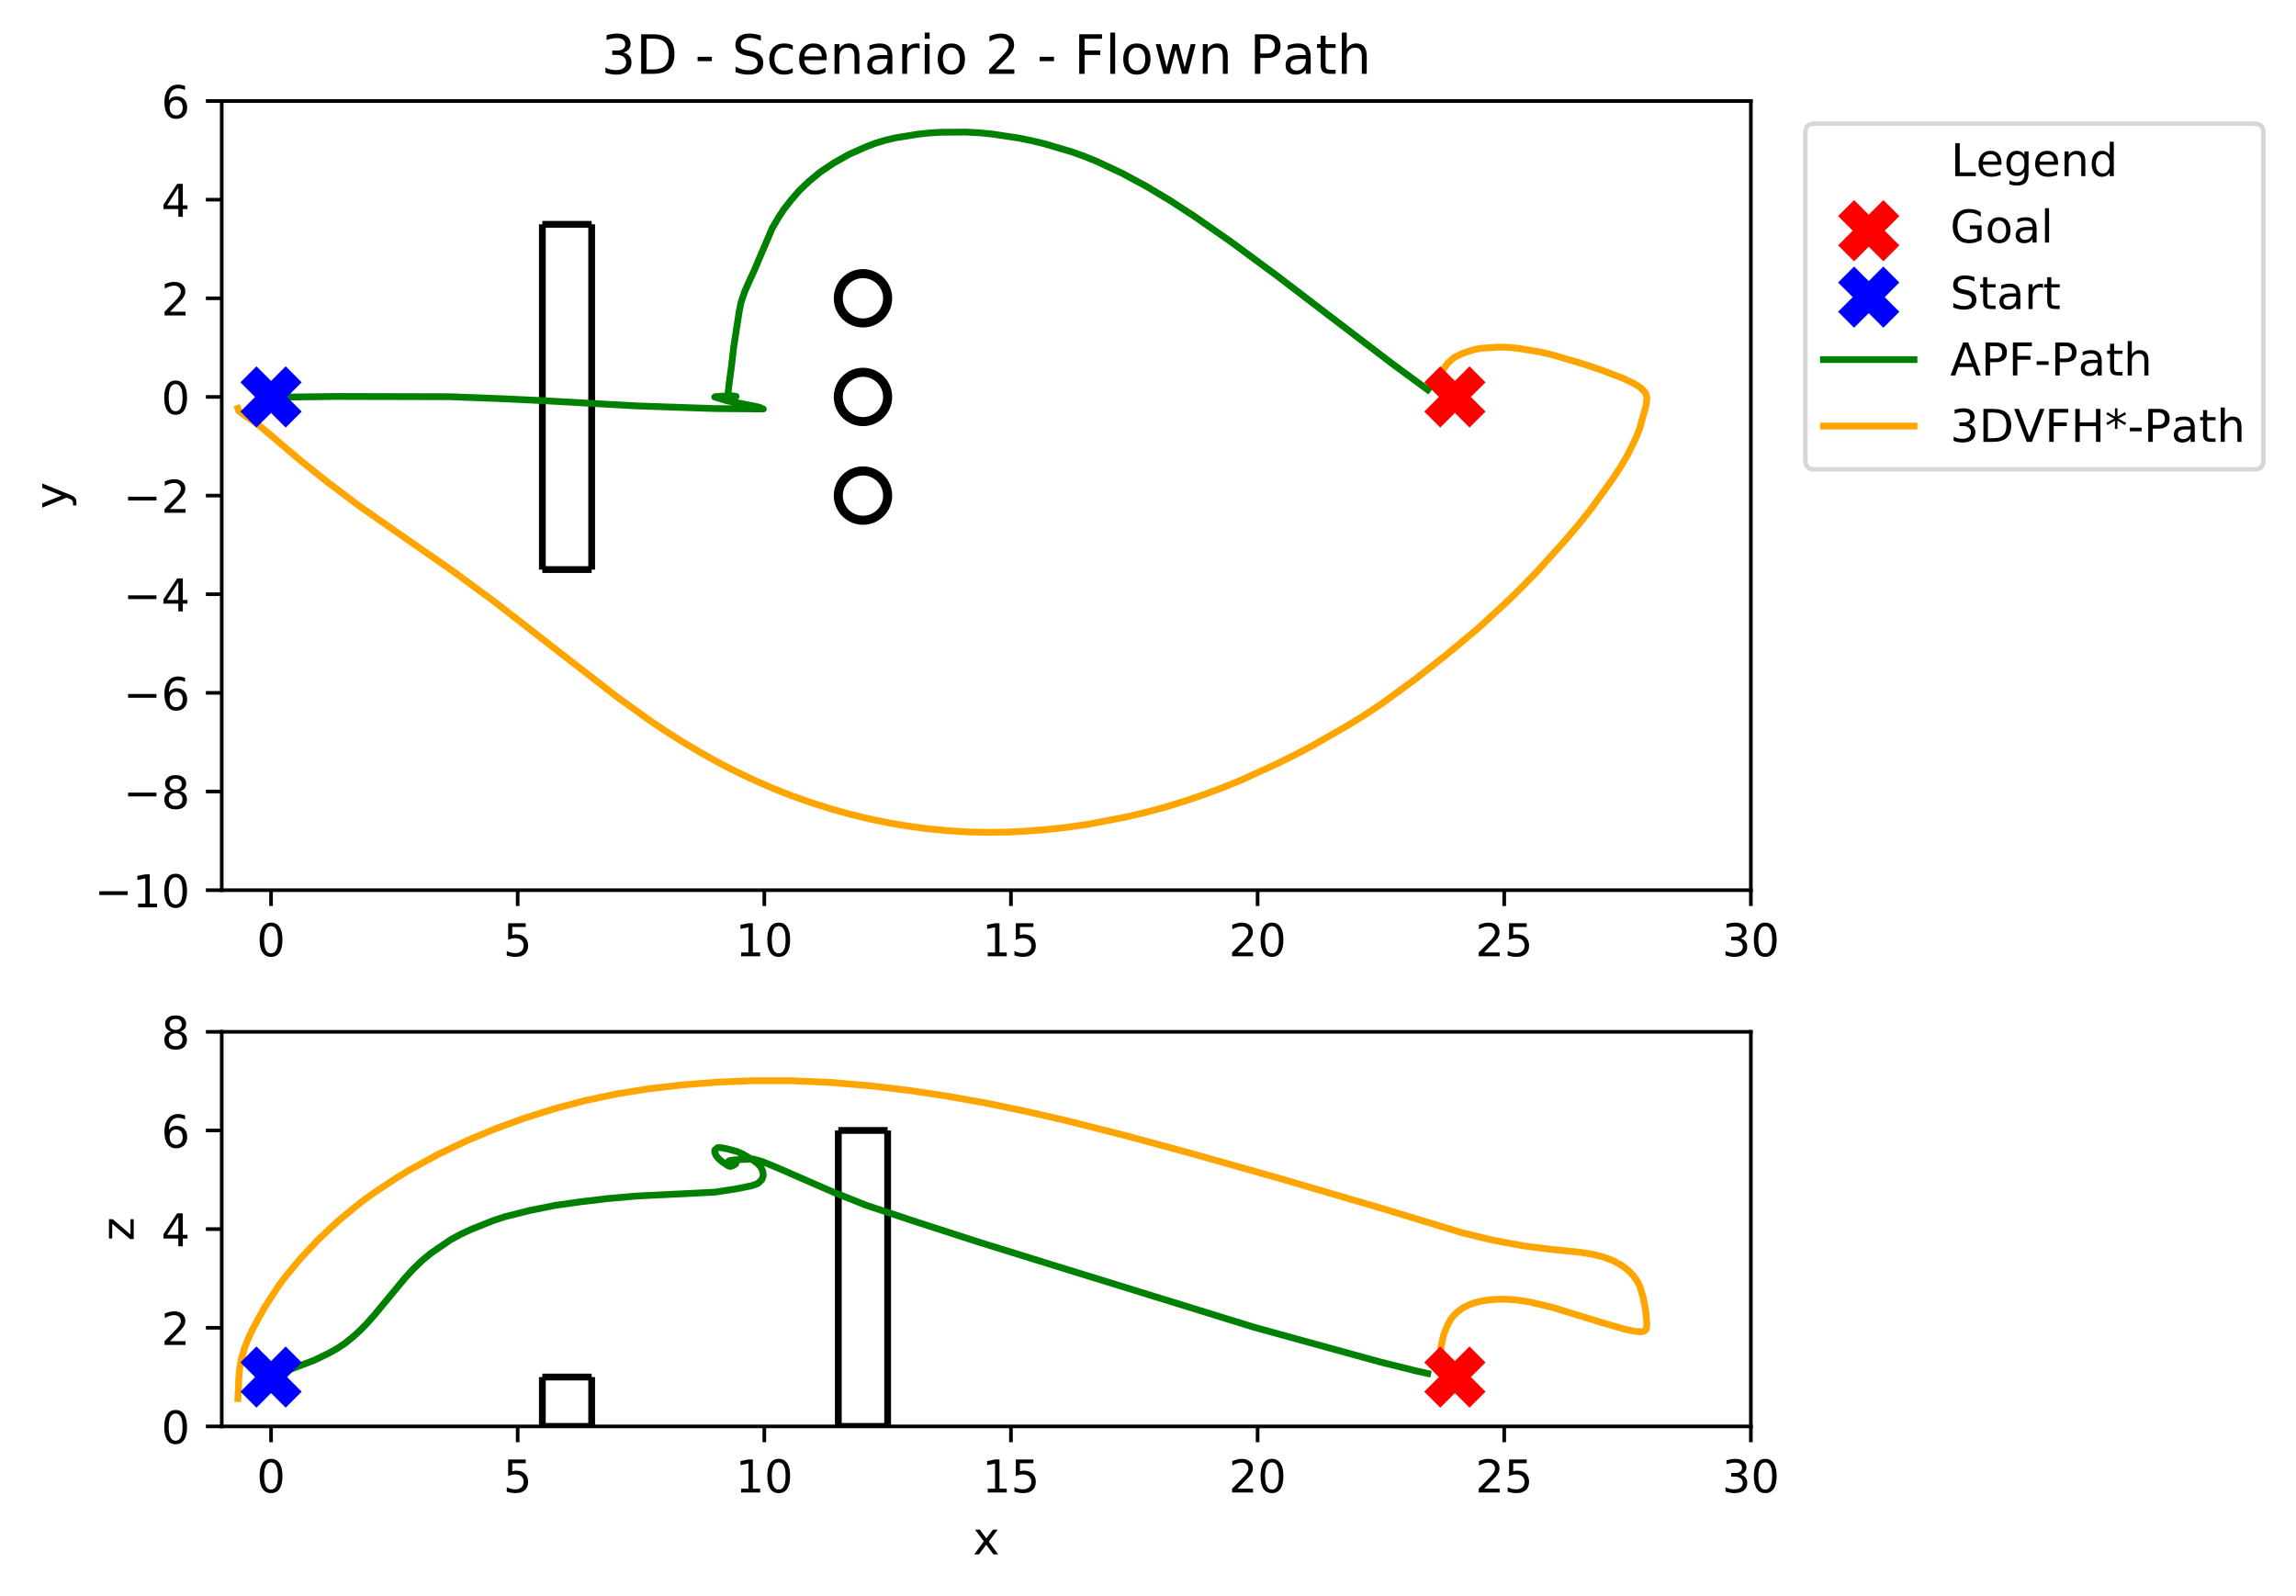 <?xml version="1.0" encoding="utf-8" standalone="no"?>
<!DOCTYPE svg PUBLIC "-//W3C//DTD SVG 1.1//EN"
  "http://www.w3.org/Graphics/SVG/1.1/DTD/svg11.dtd">
<!-- Created with matplotlib (http://matplotlib.org/) -->
<svg height="352.699pt" version="1.1" viewBox="0 0 507.217 352.699" width="507.217pt" xmlns="http://www.w3.org/2000/svg" xmlns:xlink="http://www.w3.org/1999/xlink">
 <defs>
  <style type="text/css">
*{stroke-linecap:butt;stroke-linejoin:round;}
  </style>
 </defs>
 <g id="figure_1">
  <g id="patch_1">
   <path d="M 0 352.699 
L 507.217 352.699 
L 507.217 0 
L 0 0 
z
" style="fill:#ffffff;"/>
  </g>
  <g id="axes_1">
   <g id="patch_2">
    <path d="M 48.983 196.668 
L 386.786 196.668 
L 386.786 22.318 
L 48.983 22.318 
z
" style="fill:#ffffff;"/>
   </g>
   <g id="patch_3">
    <path clip-path="url(#p36fa466e01)" d="M 190.642 114.942 
C 192.087 114.942 193.473 114.367 194.495 113.346 
C 195.517 112.324 196.091 110.938 196.091 109.493 
C 196.091 108.048 195.517 106.662 194.495 105.64 
C 193.473 104.619 192.087 104.045 190.642 104.045 
C 189.197 104.045 187.811 104.619 186.79 105.64 
C 185.768 106.662 185.194 108.048 185.194 109.493 
C 185.194 110.938 185.768 112.324 186.79 113.346 
C 187.811 114.367 189.197 114.942 190.642 114.942 
z
" style="fill:none;stroke:#000000;stroke-linejoin:miter;stroke-width:2;"/>
   </g>
   <g id="patch_4">
    <path clip-path="url(#p36fa466e01)" d="M 190.642 93.148 
C 192.087 93.148 193.473 92.574 194.495 91.552 
C 195.517 90.53 196.091 89.144 196.091 87.699 
C 196.091 86.254 195.517 84.868 194.495 83.847 
C 193.473 82.825 192.087 82.251 190.642 82.251 
C 189.197 82.251 187.811 82.825 186.79 83.847 
C 185.768 84.868 185.194 86.254 185.194 87.699 
C 185.194 89.144 185.768 90.53 186.79 91.552 
C 187.811 92.574 189.197 93.148 190.642 93.148 
z
" style="fill:none;stroke:#000000;stroke-linejoin:miter;stroke-width:2;"/>
   </g>
   <g id="patch_5">
    <path clip-path="url(#p36fa466e01)" d="M 190.642 71.354 
C 192.087 71.354 193.473 70.78 194.495 69.758 
C 195.517 68.737 196.091 67.351 196.091 65.906 
C 196.091 64.461 195.517 63.075 194.495 62.053 
C 193.473 61.031 192.087 60.457 190.642 60.457 
C 189.197 60.457 187.811 61.031 186.79 62.053 
C 185.768 63.075 185.194 64.461 185.194 65.906 
C 185.194 67.351 185.768 68.737 186.79 69.758 
C 187.811 70.78 189.197 71.354 190.642 71.354 
z
" style="fill:none;stroke:#000000;stroke-linejoin:miter;stroke-width:2;"/>
   </g>
   <g id="matplotlib.axis_1">
    <g id="xtick_1">
     <g id="line2d_1">
      <defs>
       <path d="M 0 0 
L 0 3.5 
" id="m9692e02bef" style="stroke:#000000;stroke-width:0.8;"/>
      </defs>
      <g>
       <use style="stroke:#000000;stroke-width:0.8;" x="59.88" xlink:href="#m9692e02bef" y="196.668"/>
      </g>
     </g>
     <g id="text_1">
      <!-- 0 -->
      <defs>
       <path d="M 31.781 66.406 
Q 24.172 66.406 20.328 58.906 
Q 16.5 51.422 16.5 36.375 
Q 16.5 21.391 20.328 13.891 
Q 24.172 6.391 31.781 6.391 
Q 39.453 6.391 43.281 13.891 
Q 47.125 21.391 47.125 36.375 
Q 47.125 51.422 43.281 58.906 
Q 39.453 66.406 31.781 66.406 
z
M 31.781 74.219 
Q 44.047 74.219 50.516 64.516 
Q 56.984 54.828 56.984 36.375 
Q 56.984 17.969 50.516 8.266 
Q 44.047 -1.422 31.781 -1.422 
Q 19.531 -1.422 13.062 8.266 
Q 6.594 17.969 6.594 36.375 
Q 6.594 54.828 13.062 64.516 
Q 19.531 74.219 31.781 74.219 
z
" id="DejaVuSans-30"/>
      </defs>
      <g transform="translate(56.698 211.267)scale(0.1 -0.1)">
       <use xlink:href="#DejaVuSans-30"/>
      </g>
     </g>
    </g>
    <g id="xtick_2">
     <g id="line2d_2">
      <g>
       <use style="stroke:#000000;stroke-width:0.8;" x="114.364" xlink:href="#m9692e02bef" y="196.668"/>
      </g>
     </g>
     <g id="text_2">
      <!-- 5 -->
      <defs>
       <path d="M 10.797 72.906 
L 49.516 72.906 
L 49.516 64.594 
L 19.828 64.594 
L 19.828 46.734 
Q 21.969 47.469 24.109 47.828 
Q 26.266 48.188 28.422 48.188 
Q 40.625 48.188 47.75 41.5 
Q 54.891 34.812 54.891 23.391 
Q 54.891 11.625 47.562 5.094 
Q 40.234 -1.422 26.906 -1.422 
Q 22.312 -1.422 17.547 -0.641 
Q 12.797 0.141 7.719 1.703 
L 7.719 11.625 
Q 12.109 9.234 16.797 8.062 
Q 21.484 6.891 26.703 6.891 
Q 35.156 6.891 40.078 11.328 
Q 45.016 15.766 45.016 23.391 
Q 45.016 31 40.078 35.438 
Q 35.156 39.891 26.703 39.891 
Q 22.75 39.891 18.812 39.016 
Q 14.891 38.141 10.797 36.281 
z
" id="DejaVuSans-35"/>
      </defs>
      <g transform="translate(111.183 211.267)scale(0.1 -0.1)">
       <use xlink:href="#DejaVuSans-35"/>
      </g>
     </g>
    </g>
    <g id="xtick_3">
     <g id="line2d_3">
      <g>
       <use style="stroke:#000000;stroke-width:0.8;" x="168.848" xlink:href="#m9692e02bef" y="196.668"/>
      </g>
     </g>
     <g id="text_3">
      <!-- 10 -->
      <defs>
       <path d="M 12.406 8.297 
L 28.516 8.297 
L 28.516 63.922 
L 10.984 60.406 
L 10.984 69.391 
L 28.422 72.906 
L 38.281 72.906 
L 38.281 8.297 
L 54.391 8.297 
L 54.391 0 
L 12.406 0 
z
" id="DejaVuSans-31"/>
      </defs>
      <g transform="translate(162.486 211.267)scale(0.1 -0.1)">
       <use xlink:href="#DejaVuSans-31"/>
       <use x="63.623" xlink:href="#DejaVuSans-30"/>
      </g>
     </g>
    </g>
    <g id="xtick_4">
     <g id="line2d_4">
      <g>
       <use style="stroke:#000000;stroke-width:0.8;" x="223.333" xlink:href="#m9692e02bef" y="196.668"/>
      </g>
     </g>
     <g id="text_4">
      <!-- 15 -->
      <g transform="translate(216.97 211.267)scale(0.1 -0.1)">
       <use xlink:href="#DejaVuSans-31"/>
       <use x="63.623" xlink:href="#DejaVuSans-35"/>
      </g>
     </g>
    </g>
    <g id="xtick_5">
     <g id="line2d_5">
      <g>
       <use style="stroke:#000000;stroke-width:0.8;" x="277.817" xlink:href="#m9692e02bef" y="196.668"/>
      </g>
     </g>
     <g id="text_5">
      <!-- 20 -->
      <defs>
       <path d="M 19.188 8.297 
L 53.609 8.297 
L 53.609 0 
L 7.328 0 
L 7.328 8.297 
Q 12.938 14.109 22.625 23.891 
Q 32.328 33.688 34.812 36.531 
Q 39.547 41.844 41.422 45.531 
Q 43.312 49.219 43.312 52.781 
Q 43.312 58.594 39.234 62.25 
Q 35.156 65.922 28.609 65.922 
Q 23.969 65.922 18.812 64.312 
Q 13.672 62.703 7.812 59.422 
L 7.812 69.391 
Q 13.766 71.781 18.938 73 
Q 24.125 74.219 28.422 74.219 
Q 39.75 74.219 46.484 68.547 
Q 53.219 62.891 53.219 53.422 
Q 53.219 48.922 51.531 44.891 
Q 49.859 40.875 45.406 35.406 
Q 44.188 33.984 37.641 27.219 
Q 31.109 20.453 19.188 8.297 
z
" id="DejaVuSans-32"/>
      </defs>
      <g transform="translate(271.455 211.267)scale(0.1 -0.1)">
       <use xlink:href="#DejaVuSans-32"/>
       <use x="63.623" xlink:href="#DejaVuSans-30"/>
      </g>
     </g>
    </g>
    <g id="xtick_6">
     <g id="line2d_6">
      <g>
       <use style="stroke:#000000;stroke-width:0.8;" x="332.302" xlink:href="#m9692e02bef" y="196.668"/>
      </g>
     </g>
     <g id="text_6">
      <!-- 25 -->
      <g transform="translate(325.939 211.267)scale(0.1 -0.1)">
       <use xlink:href="#DejaVuSans-32"/>
       <use x="63.623" xlink:href="#DejaVuSans-35"/>
      </g>
     </g>
    </g>
    <g id="xtick_7">
     <g id="line2d_7">
      <g>
       <use style="stroke:#000000;stroke-width:0.8;" x="386.786" xlink:href="#m9692e02bef" y="196.668"/>
      </g>
     </g>
     <g id="text_7">
      <!-- 30 -->
      <defs>
       <path d="M 40.578 39.312 
Q 47.656 37.797 51.625 33 
Q 55.609 28.219 55.609 21.188 
Q 55.609 10.406 48.188 4.484 
Q 40.766 -1.422 27.094 -1.422 
Q 22.516 -1.422 17.656 -0.516 
Q 12.797 0.391 7.625 2.203 
L 7.625 11.719 
Q 11.719 9.328 16.594 8.109 
Q 21.484 6.891 26.812 6.891 
Q 36.078 6.891 40.938 10.547 
Q 45.797 14.203 45.797 21.188 
Q 45.797 27.641 41.281 31.266 
Q 36.766 34.906 28.719 34.906 
L 20.219 34.906 
L 20.219 43.016 
L 29.109 43.016 
Q 36.375 43.016 40.234 45.922 
Q 44.094 48.828 44.094 54.297 
Q 44.094 59.906 40.109 62.906 
Q 36.141 65.922 28.719 65.922 
Q 24.656 65.922 20.016 65.031 
Q 15.375 64.156 9.812 62.312 
L 9.812 71.094 
Q 15.438 72.656 20.344 73.438 
Q 25.25 74.219 29.594 74.219 
Q 40.828 74.219 47.359 69.109 
Q 53.906 64.016 53.906 55.328 
Q 53.906 49.266 50.438 45.094 
Q 46.969 40.922 40.578 39.312 
z
" id="DejaVuSans-33"/>
      </defs>
      <g transform="translate(380.423 211.267)scale(0.1 -0.1)">
       <use xlink:href="#DejaVuSans-33"/>
       <use x="63.623" xlink:href="#DejaVuSans-30"/>
      </g>
     </g>
    </g>
   </g>
   <g id="matplotlib.axis_2">
    <g id="ytick_1">
     <g id="line2d_8">
      <defs>
       <path d="M 0 0 
L -3.5 0 
" id="mf28fe56542" style="stroke:#000000;stroke-width:0.8;"/>
      </defs>
      <g>
       <use style="stroke:#000000;stroke-width:0.8;" x="48.983" xlink:href="#mf28fe56542" y="196.668"/>
      </g>
     </g>
     <g id="text_8">
      <!-- −10 -->
      <defs>
       <path d="M 10.594 35.5 
L 73.188 35.5 
L 73.188 27.203 
L 10.594 27.203 
z
" id="DejaVuSans-2212"/>
      </defs>
      <g transform="translate(20.878 200.467)scale(0.1 -0.1)">
       <use xlink:href="#DejaVuSans-2212"/>
       <use x="83.789" xlink:href="#DejaVuSans-31"/>
       <use x="147.412" xlink:href="#DejaVuSans-30"/>
      </g>
     </g>
    </g>
    <g id="ytick_2">
     <g id="line2d_9">
      <g>
       <use style="stroke:#000000;stroke-width:0.8;" x="48.983" xlink:href="#mf28fe56542" y="174.874"/>
      </g>
     </g>
     <g id="text_9">
      <!-- −8 -->
      <defs>
       <path d="M 31.781 34.625 
Q 24.75 34.625 20.719 30.859 
Q 16.703 27.094 16.703 20.516 
Q 16.703 13.922 20.719 10.156 
Q 24.75 6.391 31.781 6.391 
Q 38.812 6.391 42.859 10.172 
Q 46.922 13.969 46.922 20.516 
Q 46.922 27.094 42.891 30.859 
Q 38.875 34.625 31.781 34.625 
z
M 21.922 38.812 
Q 15.578 40.375 12.031 44.719 
Q 8.5 49.078 8.5 55.328 
Q 8.5 64.062 14.719 69.141 
Q 20.953 74.219 31.781 74.219 
Q 42.672 74.219 48.875 69.141 
Q 55.078 64.062 55.078 55.328 
Q 55.078 49.078 51.531 44.719 
Q 48 40.375 41.703 38.812 
Q 48.828 37.156 52.797 32.312 
Q 56.781 27.484 56.781 20.516 
Q 56.781 9.906 50.312 4.234 
Q 43.844 -1.422 31.781 -1.422 
Q 19.734 -1.422 13.25 4.234 
Q 6.781 9.906 6.781 20.516 
Q 6.781 27.484 10.781 32.312 
Q 14.797 37.156 21.922 38.812 
z
M 18.312 54.391 
Q 18.312 48.734 21.844 45.562 
Q 25.391 42.391 31.781 42.391 
Q 38.141 42.391 41.719 45.562 
Q 45.312 48.734 45.312 54.391 
Q 45.312 60.062 41.719 63.234 
Q 38.141 66.406 31.781 66.406 
Q 25.391 66.406 21.844 63.234 
Q 18.312 60.062 18.312 54.391 
z
" id="DejaVuSans-38"/>
      </defs>
      <g transform="translate(27.241 178.674)scale(0.1 -0.1)">
       <use xlink:href="#DejaVuSans-2212"/>
       <use x="83.789" xlink:href="#DejaVuSans-38"/>
      </g>
     </g>
    </g>
    <g id="ytick_3">
     <g id="line2d_10">
      <g>
       <use style="stroke:#000000;stroke-width:0.8;" x="48.983" xlink:href="#mf28fe56542" y="153.081"/>
      </g>
     </g>
     <g id="text_10">
      <!-- −6 -->
      <defs>
       <path d="M 33.016 40.375 
Q 26.375 40.375 22.484 35.828 
Q 18.609 31.297 18.609 23.391 
Q 18.609 15.531 22.484 10.953 
Q 26.375 6.391 33.016 6.391 
Q 39.656 6.391 43.531 10.953 
Q 47.406 15.531 47.406 23.391 
Q 47.406 31.297 43.531 35.828 
Q 39.656 40.375 33.016 40.375 
z
M 52.594 71.297 
L 52.594 62.312 
Q 48.875 64.062 45.094 64.984 
Q 41.312 65.922 37.594 65.922 
Q 27.828 65.922 22.672 59.328 
Q 17.531 52.734 16.797 39.406 
Q 19.672 43.656 24.016 45.922 
Q 28.375 48.188 33.594 48.188 
Q 44.578 48.188 50.953 41.516 
Q 57.328 34.859 57.328 23.391 
Q 57.328 12.156 50.688 5.359 
Q 44.047 -1.422 33.016 -1.422 
Q 20.359 -1.422 13.672 8.266 
Q 6.984 17.969 6.984 36.375 
Q 6.984 53.656 15.188 63.938 
Q 23.391 74.219 37.203 74.219 
Q 40.922 74.219 44.703 73.484 
Q 48.484 72.75 52.594 71.297 
z
" id="DejaVuSans-36"/>
      </defs>
      <g transform="translate(27.241 156.88)scale(0.1 -0.1)">
       <use xlink:href="#DejaVuSans-2212"/>
       <use x="83.789" xlink:href="#DejaVuSans-36"/>
      </g>
     </g>
    </g>
    <g id="ytick_4">
     <g id="line2d_11">
      <g>
       <use style="stroke:#000000;stroke-width:0.8;" x="48.983" xlink:href="#mf28fe56542" y="131.287"/>
      </g>
     </g>
     <g id="text_11">
      <!-- −4 -->
      <defs>
       <path d="M 37.797 64.312 
L 12.891 25.391 
L 37.797 25.391 
z
M 35.203 72.906 
L 47.609 72.906 
L 47.609 25.391 
L 58.016 25.391 
L 58.016 17.188 
L 47.609 17.188 
L 47.609 0 
L 37.797 0 
L 37.797 17.188 
L 4.891 17.188 
L 4.891 26.703 
z
" id="DejaVuSans-34"/>
      </defs>
      <g transform="translate(27.241 135.086)scale(0.1 -0.1)">
       <use xlink:href="#DejaVuSans-2212"/>
       <use x="83.789" xlink:href="#DejaVuSans-34"/>
      </g>
     </g>
    </g>
    <g id="ytick_5">
     <g id="line2d_12">
      <g>
       <use style="stroke:#000000;stroke-width:0.8;" x="48.983" xlink:href="#mf28fe56542" y="109.493"/>
      </g>
     </g>
     <g id="text_12">
      <!-- −2 -->
      <g transform="translate(27.241 113.292)scale(0.1 -0.1)">
       <use xlink:href="#DejaVuSans-2212"/>
       <use x="83.789" xlink:href="#DejaVuSans-32"/>
      </g>
     </g>
    </g>
    <g id="ytick_6">
     <g id="line2d_13">
      <g>
       <use style="stroke:#000000;stroke-width:0.8;" x="48.983" xlink:href="#mf28fe56542" y="87.699"/>
      </g>
     </g>
     <g id="text_13">
      <!-- 0 -->
      <g transform="translate(35.62 91.499)scale(0.1 -0.1)">
       <use xlink:href="#DejaVuSans-30"/>
      </g>
     </g>
    </g>
    <g id="ytick_7">
     <g id="line2d_14">
      <g>
       <use style="stroke:#000000;stroke-width:0.8;" x="48.983" xlink:href="#mf28fe56542" y="65.906"/>
      </g>
     </g>
     <g id="text_14">
      <!-- 2 -->
      <g transform="translate(35.62 69.705)scale(0.1 -0.1)">
       <use xlink:href="#DejaVuSans-32"/>
      </g>
     </g>
    </g>
    <g id="ytick_8">
     <g id="line2d_15">
      <g>
       <use style="stroke:#000000;stroke-width:0.8;" x="48.983" xlink:href="#mf28fe56542" y="44.112"/>
      </g>
     </g>
     <g id="text_15">
      <!-- 4 -->
      <g transform="translate(35.62 47.911)scale(0.1 -0.1)">
       <use xlink:href="#DejaVuSans-34"/>
      </g>
     </g>
    </g>
    <g id="ytick_9">
     <g id="line2d_16">
      <g>
       <use style="stroke:#000000;stroke-width:0.8;" x="48.983" xlink:href="#mf28fe56542" y="22.318"/>
      </g>
     </g>
     <g id="text_16">
      <!-- 6 -->
      <g transform="translate(35.62 26.117)scale(0.1 -0.1)">
       <use xlink:href="#DejaVuSans-36"/>
      </g>
     </g>
    </g>
    <g id="text_17">
     <!-- y -->
     <defs>
      <path d="M 32.172 -5.078 
Q 28.375 -14.844 24.75 -17.812 
Q 21.141 -20.797 15.094 -20.797 
L 7.906 -20.797 
L 7.906 -13.281 
L 13.188 -13.281 
Q 16.891 -13.281 18.938 -11.516 
Q 21 -9.766 23.484 -3.219 
L 25.094 0.875 
L 2.984 54.688 
L 12.5 54.688 
L 29.594 11.922 
L 46.688 54.688 
L 56.203 54.688 
z
" id="DejaVuSans-79"/>
     </defs>
     <g transform="translate(14.798 112.453)rotate(-90)scale(0.1 -0.1)">
      <use xlink:href="#DejaVuSans-79"/>
     </g>
    </g>
   </g>
   <g id="LineCollection_1">
    <path clip-path="url(#p36fa466e01)" d="M 119.812 125.838 
L 119.812 49.56 
" style="fill:none;stroke:#000000;stroke-width:1.5;"/>
    <path clip-path="url(#p36fa466e01)" d="M 130.709 125.838 
L 130.709 49.56 
" style="fill:none;stroke:#000000;stroke-width:1.5;"/>
   </g>
   <g id="LineCollection_2">
    <path clip-path="url(#p36fa466e01)" d="M 119.812 49.56 
L 130.709 49.56 
" style="fill:none;stroke:#000000;stroke-width:1.5;"/>
    <path clip-path="url(#p36fa466e01)" d="M 119.812 125.838 
L 130.709 125.838 
" style="fill:none;stroke:#000000;stroke-width:1.5;"/>
   </g>
   <g id="line2d_17">
    <path clip-path="url(#p36fa466e01)" d="M 59.266 87.743 
L 63.388 87.734 
L 74.416 87.59 
L 99.435 87.648 
L 111.604 88.122 
L 119.773 88.509 
L 140.471 89.671 
L 157.925 90.268 
L 168.626 90.357 
L 168.502 90.378 
L 168.085 90.117 
L 167.359 89.877 
L 160.656 88.559 
L 157.888 87.717 
L 157.949 87.658 
L 159.563 87.516 
L 160.882 87.593 
L 162.512 87.695 
L 162.608 87.586 
L 162.59 87.565 
L 162.246 87.527 
L 161.478 87.425 
L 160.792 87.345 
L 160.777 87.371 
L 160.79 87.168 
L 161.111 84.482 
L 161.608 80.791 
L 162.078 76.694 
L 163.301 68.823 
L 163.752 66.65 
L 164.514 64.413 
L 165.566 62.043 
L 166.596 59.803 
L 170.563 50.486 
L 172.036 47.947 
L 173.284 46.081 
L 174.807 44.149 
L 176.581 42.108 
L 178.713 40.072 
L 181.226 37.997 
L 184.163 36.029 
L 187.509 34.132 
L 191.294 32.446 
L 193.36 31.656 
L 195.548 30.989 
L 197.838 30.454 
L 202.714 29.656 
L 205.28 29.381 
L 207.915 29.218 
L 213.424 29.184 
L 216.263 29.331 
L 219.122 29.609 
L 224.935 30.479 
L 227.863 31.068 
L 230.774 31.773 
L 236.598 33.492 
L 239.481 34.517 
L 242.31 35.666 
L 247.88 38.272 
L 253.323 41.207 
L 258.697 44.438 
L 263.991 47.888 
L 271.81 53.333 
L 282.066 60.892 
L 294.792 70.617 
L 307.59 80.378 
L 315.399 86.104 
L 315.399 86.104 
" style="fill:none;stroke:#008000;stroke-linecap:square;stroke-width:1.5;"/>
   </g>
   <g id="line2d_18">
    <path clip-path="url(#p36fa466e01)" d="M 52.555 90.238 
L 52.742 90.775 
L 53.306 91.218 
L 57.006 93.837 
L 59.639 96.01 
L 66.259 101.644 
L 72.452 106.592 
L 79.648 112.001 
L 87.844 117.705 
L 99.848 126.037 
L 109.375 133.043 
L 119.417 140.855 
L 136.212 153.905 
L 143.382 159.073 
L 147.091 161.558 
L 150.877 163.954 
L 154.711 166.24 
L 158.596 168.407 
L 162.58 170.46 
L 166.631 172.384 
L 170.716 174.165 
L 174.837 175.796 
L 179.054 177.29 
L 183.322 178.64 
L 187.599 179.84 
L 191.882 180.887 
L 196.231 181.788 
L 200.609 182.532 
L 204.974 183.111 
L 209.324 183.527 
L 213.733 183.795 
L 218.157 183.9 
L 222.546 183.837 
L 226.9 183.616 
L 231.282 183.269 
L 235.663 182.793 
L 240.351 182.117 
L 248.642 180.532 
L 253.313 179.438 
L 257.243 178.37 
L 261.465 177.075 
L 265.676 175.662 
L 269.845 174.124 
L 273.943 172.457 
L 281.986 168.795 
L 285.965 166.832 
L 289.895 164.767 
L 297.621 160.351 
L 301.423 158.004 
L 305.143 155.535 
L 312.652 150.065 
L 319.438 144.735 
L 326.433 138.904 
L 333.23 132.649 
L 336.554 129.377 
L 339.803 126.003 
L 346.089 119.021 
L 349.052 115.511 
L 351.768 112.069 
L 356.316 105.729 
L 358.132 102.95 
L 359.595 100.455 
L 361.595 96.314 
L 362.226 94.676 
L 363.672 89.438 
L 363.823 88.105 
L 363.675 87.198 
L 363.465 86.766 
L 362.547 85.758 
L 361.073 84.791 
L 358.793 83.683 
L 354.071 81.867 
L 350.001 80.483 
L 342.867 78.383 
L 340.354 77.791 
L 335.471 76.969 
L 333.186 76.74 
L 331.086 76.688 
L 327.404 76.944 
L 325.802 77.191 
L 323.216 78.02 
L 321.223 78.997 
L 319.862 80.197 
L 318.909 81.506 
L 318.39 82.962 
L 318.251 83.708 
L 318.251 83.708 
" style="fill:none;stroke:#ffa500;stroke-linecap:square;stroke-width:1.5;"/>
   </g>
   <g id="patch_6">
    <path d="M 48.983 196.668 
L 48.983 22.318 
" style="fill:none;stroke:#000000;stroke-linecap:square;stroke-linejoin:miter;stroke-width:0.8;"/>
   </g>
   <g id="patch_7">
    <path d="M 386.786 196.668 
L 386.786 22.318 
" style="fill:none;stroke:#000000;stroke-linecap:square;stroke-linejoin:miter;stroke-width:0.8;"/>
   </g>
   <g id="patch_8">
    <path d="M 48.983 196.668 
L 386.786 196.668 
" style="fill:none;stroke:#000000;stroke-linecap:square;stroke-linejoin:miter;stroke-width:0.8;"/>
   </g>
   <g id="patch_9">
    <path d="M 48.983 22.318 
L 386.786 22.318 
" style="fill:none;stroke:#000000;stroke-linecap:square;stroke-linejoin:miter;stroke-width:0.8;"/>
   </g>
   <g id="text_18">
    <!-- 3D - Scenario 2 - Flown Path -->
    <defs>
     <path d="M 19.672 64.797 
L 19.672 8.109 
L 31.594 8.109 
Q 46.688 8.109 53.688 14.938 
Q 60.688 21.781 60.688 36.531 
Q 60.688 51.172 53.688 57.984 
Q 46.688 64.797 31.594 64.797 
z
M 9.812 72.906 
L 30.078 72.906 
Q 51.266 72.906 61.172 64.094 
Q 71.094 55.281 71.094 36.531 
Q 71.094 17.672 61.125 8.828 
Q 51.172 0 30.078 0 
L 9.812 0 
z
" id="DejaVuSans-44"/>
     <path id="DejaVuSans-20"/>
     <path d="M 4.891 31.391 
L 31.203 31.391 
L 31.203 23.391 
L 4.891 23.391 
z
" id="DejaVuSans-2d"/>
     <path d="M 53.516 70.516 
L 53.516 60.891 
Q 47.906 63.578 42.922 64.891 
Q 37.938 66.219 33.297 66.219 
Q 25.25 66.219 20.875 63.094 
Q 16.5 59.969 16.5 54.203 
Q 16.5 49.359 19.406 46.891 
Q 22.312 44.438 30.422 42.922 
L 36.375 41.703 
Q 47.406 39.594 52.656 34.297 
Q 57.906 29 57.906 20.125 
Q 57.906 9.516 50.797 4.047 
Q 43.703 -1.422 29.984 -1.422 
Q 24.812 -1.422 18.969 -0.25 
Q 13.141 0.922 6.891 3.219 
L 6.891 13.375 
Q 12.891 10.016 18.656 8.297 
Q 24.422 6.594 29.984 6.594 
Q 38.422 6.594 43.016 9.906 
Q 47.609 13.234 47.609 19.391 
Q 47.609 24.75 44.312 27.781 
Q 41.016 30.812 33.5 32.328 
L 27.484 33.5 
Q 16.453 35.688 11.516 40.375 
Q 6.594 45.062 6.594 53.422 
Q 6.594 63.094 13.406 68.656 
Q 20.219 74.219 32.172 74.219 
Q 37.312 74.219 42.625 73.281 
Q 47.953 72.359 53.516 70.516 
z
" id="DejaVuSans-53"/>
     <path d="M 48.781 52.594 
L 48.781 44.188 
Q 44.969 46.297 41.141 47.344 
Q 37.312 48.391 33.406 48.391 
Q 24.656 48.391 19.812 42.844 
Q 14.984 37.312 14.984 27.297 
Q 14.984 17.281 19.812 11.734 
Q 24.656 6.203 33.406 6.203 
Q 37.312 6.203 41.141 7.25 
Q 44.969 8.297 48.781 10.406 
L 48.781 2.094 
Q 45.016 0.344 40.984 -0.531 
Q 36.969 -1.422 32.422 -1.422 
Q 20.062 -1.422 12.781 6.344 
Q 5.516 14.109 5.516 27.297 
Q 5.516 40.672 12.859 48.328 
Q 20.219 56 33.016 56 
Q 37.156 56 41.109 55.141 
Q 45.062 54.297 48.781 52.594 
z
" id="DejaVuSans-63"/>
     <path d="M 56.203 29.594 
L 56.203 25.203 
L 14.891 25.203 
Q 15.484 15.922 20.484 11.062 
Q 25.484 6.203 34.422 6.203 
Q 39.594 6.203 44.453 7.469 
Q 49.312 8.734 54.109 11.281 
L 54.109 2.781 
Q 49.266 0.734 44.188 -0.344 
Q 39.109 -1.422 33.891 -1.422 
Q 20.797 -1.422 13.156 6.188 
Q 5.516 13.812 5.516 26.812 
Q 5.516 40.234 12.766 48.109 
Q 20.016 56 32.328 56 
Q 43.359 56 49.781 48.891 
Q 56.203 41.797 56.203 29.594 
z
M 47.219 32.234 
Q 47.125 39.594 43.094 43.984 
Q 39.062 48.391 32.422 48.391 
Q 24.906 48.391 20.391 44.141 
Q 15.875 39.891 15.188 32.172 
z
" id="DejaVuSans-65"/>
     <path d="M 54.891 33.016 
L 54.891 0 
L 45.906 0 
L 45.906 32.719 
Q 45.906 40.484 42.875 44.328 
Q 39.844 48.188 33.797 48.188 
Q 26.516 48.188 22.312 43.547 
Q 18.109 38.922 18.109 30.906 
L 18.109 0 
L 9.078 0 
L 9.078 54.688 
L 18.109 54.688 
L 18.109 46.188 
Q 21.344 51.125 25.703 53.562 
Q 30.078 56 35.797 56 
Q 45.219 56 50.047 50.172 
Q 54.891 44.344 54.891 33.016 
z
" id="DejaVuSans-6e"/>
     <path d="M 34.281 27.484 
Q 23.391 27.484 19.188 25 
Q 14.984 22.516 14.984 16.5 
Q 14.984 11.719 18.141 8.906 
Q 21.297 6.109 26.703 6.109 
Q 34.188 6.109 38.703 11.406 
Q 43.219 16.703 43.219 25.484 
L 43.219 27.484 
z
M 52.203 31.203 
L 52.203 0 
L 43.219 0 
L 43.219 8.297 
Q 40.141 3.328 35.547 0.953 
Q 30.953 -1.422 24.312 -1.422 
Q 15.922 -1.422 10.953 3.297 
Q 6 8.016 6 15.922 
Q 6 25.141 12.172 29.828 
Q 18.359 34.516 30.609 34.516 
L 43.219 34.516 
L 43.219 35.406 
Q 43.219 41.609 39.141 45 
Q 35.062 48.391 27.688 48.391 
Q 23 48.391 18.547 47.266 
Q 14.109 46.141 10.016 43.891 
L 10.016 52.203 
Q 14.938 54.109 19.578 55.047 
Q 24.219 56 28.609 56 
Q 40.484 56 46.344 49.844 
Q 52.203 43.703 52.203 31.203 
z
" id="DejaVuSans-61"/>
     <path d="M 41.109 46.297 
Q 39.594 47.172 37.812 47.578 
Q 36.031 48 33.891 48 
Q 26.266 48 22.188 43.047 
Q 18.109 38.094 18.109 28.812 
L 18.109 0 
L 9.078 0 
L 9.078 54.688 
L 18.109 54.688 
L 18.109 46.188 
Q 20.953 51.172 25.484 53.578 
Q 30.031 56 36.531 56 
Q 37.453 56 38.578 55.875 
Q 39.703 55.766 41.062 55.516 
z
" id="DejaVuSans-72"/>
     <path d="M 9.422 54.688 
L 18.406 54.688 
L 18.406 0 
L 9.422 0 
z
M 9.422 75.984 
L 18.406 75.984 
L 18.406 64.594 
L 9.422 64.594 
z
" id="DejaVuSans-69"/>
     <path d="M 30.609 48.391 
Q 23.391 48.391 19.188 42.75 
Q 14.984 37.109 14.984 27.297 
Q 14.984 17.484 19.156 11.844 
Q 23.344 6.203 30.609 6.203 
Q 37.797 6.203 41.984 11.859 
Q 46.188 17.531 46.188 27.297 
Q 46.188 37.016 41.984 42.703 
Q 37.797 48.391 30.609 48.391 
z
M 30.609 56 
Q 42.328 56 49.016 48.375 
Q 55.719 40.766 55.719 27.297 
Q 55.719 13.875 49.016 6.219 
Q 42.328 -1.422 30.609 -1.422 
Q 18.844 -1.422 12.172 6.219 
Q 5.516 13.875 5.516 27.297 
Q 5.516 40.766 12.172 48.375 
Q 18.844 56 30.609 56 
z
" id="DejaVuSans-6f"/>
     <path d="M 9.812 72.906 
L 51.703 72.906 
L 51.703 64.594 
L 19.672 64.594 
L 19.672 43.109 
L 48.578 43.109 
L 48.578 34.812 
L 19.672 34.812 
L 19.672 0 
L 9.812 0 
z
" id="DejaVuSans-46"/>
     <path d="M 9.422 75.984 
L 18.406 75.984 
L 18.406 0 
L 9.422 0 
z
" id="DejaVuSans-6c"/>
     <path d="M 4.203 54.688 
L 13.188 54.688 
L 24.422 12.016 
L 35.594 54.688 
L 46.188 54.688 
L 57.422 12.016 
L 68.609 54.688 
L 77.594 54.688 
L 63.281 0 
L 52.688 0 
L 40.922 44.828 
L 29.109 0 
L 18.5 0 
z
" id="DejaVuSans-77"/>
     <path d="M 19.672 64.797 
L 19.672 37.406 
L 32.078 37.406 
Q 38.969 37.406 42.719 40.969 
Q 46.484 44.531 46.484 51.125 
Q 46.484 57.672 42.719 61.234 
Q 38.969 64.797 32.078 64.797 
z
M 9.812 72.906 
L 32.078 72.906 
Q 44.344 72.906 50.609 67.359 
Q 56.891 61.812 56.891 51.125 
Q 56.891 40.328 50.609 34.812 
Q 44.344 29.297 32.078 29.297 
L 19.672 29.297 
L 19.672 0 
L 9.812 0 
z
" id="DejaVuSans-50"/>
     <path d="M 18.312 70.219 
L 18.312 54.688 
L 36.812 54.688 
L 36.812 47.703 
L 18.312 47.703 
L 18.312 18.016 
Q 18.312 11.328 20.141 9.422 
Q 21.969 7.516 27.594 7.516 
L 36.812 7.516 
L 36.812 0 
L 27.594 0 
Q 17.188 0 13.234 3.875 
Q 9.281 7.766 9.281 18.016 
L 9.281 47.703 
L 2.688 47.703 
L 2.688 54.688 
L 9.281 54.688 
L 9.281 70.219 
z
" id="DejaVuSans-74"/>
     <path d="M 54.891 33.016 
L 54.891 0 
L 45.906 0 
L 45.906 32.719 
Q 45.906 40.484 42.875 44.328 
Q 39.844 48.188 33.797 48.188 
Q 26.516 48.188 22.312 43.547 
Q 18.109 38.922 18.109 30.906 
L 18.109 0 
L 9.078 0 
L 9.078 75.984 
L 18.109 75.984 
L 18.109 46.188 
Q 21.344 51.125 25.703 53.562 
Q 30.078 56 35.797 56 
Q 45.219 56 50.047 50.172 
Q 54.891 44.344 54.891 33.016 
z
" id="DejaVuSans-68"/>
    </defs>
    <g transform="translate(132.831 16.318)scale(0.12 -0.12)">
     <use xlink:href="#DejaVuSans-33"/>
     <use x="63.623" xlink:href="#DejaVuSans-44"/>
     <use x="140.625" xlink:href="#DejaVuSans-20"/>
     <use x="172.412" xlink:href="#DejaVuSans-2d"/>
     <use x="208.496" xlink:href="#DejaVuSans-20"/>
     <use x="240.283" xlink:href="#DejaVuSans-53"/>
     <use x="303.76" xlink:href="#DejaVuSans-63"/>
     <use x="358.74" xlink:href="#DejaVuSans-65"/>
     <use x="420.264" xlink:href="#DejaVuSans-6e"/>
     <use x="483.643" xlink:href="#DejaVuSans-61"/>
     <use x="544.922" xlink:href="#DejaVuSans-72"/>
     <use x="586.035" xlink:href="#DejaVuSans-69"/>
     <use x="613.818" xlink:href="#DejaVuSans-6f"/>
     <use x="675" xlink:href="#DejaVuSans-20"/>
     <use x="706.787" xlink:href="#DejaVuSans-32"/>
     <use x="770.41" xlink:href="#DejaVuSans-20"/>
     <use x="802.197" xlink:href="#DejaVuSans-2d"/>
     <use x="838.281" xlink:href="#DejaVuSans-20"/>
     <use x="870.068" xlink:href="#DejaVuSans-46"/>
     <use x="927.588" xlink:href="#DejaVuSans-6c"/>
     <use x="955.371" xlink:href="#DejaVuSans-6f"/>
     <use x="1016.553" xlink:href="#DejaVuSans-77"/>
     <use x="1098.34" xlink:href="#DejaVuSans-6e"/>
     <use x="1161.719" xlink:href="#DejaVuSans-20"/>
     <use x="1193.506" xlink:href="#DejaVuSans-50"/>
     <use x="1253.746" xlink:href="#DejaVuSans-61"/>
     <use x="1315.025" xlink:href="#DejaVuSans-74"/>
     <use x="1354.234" xlink:href="#DejaVuSans-68"/>
    </g>
   </g>
   <g id="legend_1">
    <g id="patch_10">
     <path d="M 400.826 103.709 
L 498.017 103.709 
Q 500.017 103.709 500.017 101.709 
L 500.017 29.318 
Q 500.017 27.318 498.017 27.318 
L 400.826 27.318 
Q 398.826 27.318 398.826 29.318 
L 398.826 101.709 
Q 398.826 103.709 400.826 103.709 
z
" style="fill:#ffffff;opacity:0.8;stroke:#cccccc;stroke-linejoin:miter;"/>
    </g>
    <g id="text_19">
     <!-- Legend -->
     <defs>
      <path d="M 9.812 72.906 
L 19.672 72.906 
L 19.672 8.297 
L 55.172 8.297 
L 55.172 0 
L 9.812 0 
z
" id="DejaVuSans-4c"/>
      <path d="M 45.406 27.984 
Q 45.406 37.75 41.375 43.109 
Q 37.359 48.484 30.078 48.484 
Q 22.859 48.484 18.828 43.109 
Q 14.797 37.75 14.797 27.984 
Q 14.797 18.266 18.828 12.891 
Q 22.859 7.516 30.078 7.516 
Q 37.359 7.516 41.375 12.891 
Q 45.406 18.266 45.406 27.984 
z
M 54.391 6.781 
Q 54.391 -7.172 48.188 -13.984 
Q 42 -20.797 29.203 -20.797 
Q 24.469 -20.797 20.266 -20.094 
Q 16.062 -19.391 12.109 -17.922 
L 12.109 -9.188 
Q 16.062 -11.328 19.922 -12.344 
Q 23.781 -13.375 27.781 -13.375 
Q 36.625 -13.375 41.016 -8.766 
Q 45.406 -4.156 45.406 5.172 
L 45.406 9.625 
Q 42.625 4.781 38.281 2.391 
Q 33.938 0 27.875 0 
Q 17.828 0 11.672 7.656 
Q 5.516 15.328 5.516 27.984 
Q 5.516 40.672 11.672 48.328 
Q 17.828 56 27.875 56 
Q 33.938 56 38.281 53.609 
Q 42.625 51.219 45.406 46.391 
L 45.406 54.688 
L 54.391 54.688 
z
" id="DejaVuSans-67"/>
      <path d="M 45.406 46.391 
L 45.406 75.984 
L 54.391 75.984 
L 54.391 0 
L 45.406 0 
L 45.406 8.203 
Q 42.578 3.328 38.25 0.953 
Q 33.938 -1.422 27.875 -1.422 
Q 17.969 -1.422 11.734 6.484 
Q 5.516 14.406 5.516 27.297 
Q 5.516 40.188 11.734 48.094 
Q 17.969 56 27.875 56 
Q 33.938 56 38.25 53.625 
Q 42.578 51.266 45.406 46.391 
z
M 14.797 27.297 
Q 14.797 17.391 18.875 11.75 
Q 22.953 6.109 30.078 6.109 
Q 37.203 6.109 41.297 11.75 
Q 45.406 17.391 45.406 27.297 
Q 45.406 37.203 41.297 42.844 
Q 37.203 48.484 30.078 48.484 
Q 22.953 48.484 18.875 42.844 
Q 14.797 37.203 14.797 27.297 
z
" id="DejaVuSans-64"/>
     </defs>
     <g transform="translate(430.966 38.917)scale(0.1 -0.1)">
      <use xlink:href="#DejaVuSans-4c"/>
      <use x="55.697" xlink:href="#DejaVuSans-65"/>
      <use x="117.221" xlink:href="#DejaVuSans-67"/>
      <use x="180.697" xlink:href="#DejaVuSans-65"/>
      <use x="242.221" xlink:href="#DejaVuSans-6e"/>
      <use x="305.6" xlink:href="#DejaVuSans-64"/>
     </g>
    </g>
    <g id="PathCollection_1">
     <defs>
      <path d="M -5 5 
L 5 -5 
M -5 -5 
L 5 5 
" id="m5143accf28" style="stroke:#ff0000;stroke-width:5;"/>
     </defs>
     <g>
      <use style="fill:#ff0000;stroke:#ff0000;stroke-width:5;" x="412.826" xlink:href="#m5143accf28" y="50.97"/>
     </g>
    </g>
    <g id="text_20">
     <!-- Goal -->
     <defs>
      <path d="M 59.516 10.406 
L 59.516 29.984 
L 43.406 29.984 
L 43.406 38.094 
L 69.281 38.094 
L 69.281 6.781 
Q 63.578 2.734 56.688 0.656 
Q 49.812 -1.422 42 -1.422 
Q 24.906 -1.422 15.25 8.562 
Q 5.609 18.562 5.609 36.375 
Q 5.609 54.25 15.25 64.234 
Q 24.906 74.219 42 74.219 
Q 49.125 74.219 55.547 72.453 
Q 61.969 70.703 67.391 67.281 
L 67.391 56.781 
Q 61.922 61.422 55.766 63.766 
Q 49.609 66.109 42.828 66.109 
Q 29.438 66.109 22.719 58.641 
Q 16.016 51.172 16.016 36.375 
Q 16.016 21.625 22.719 14.156 
Q 29.438 6.688 42.828 6.688 
Q 48.047 6.688 52.141 7.594 
Q 56.25 8.5 59.516 10.406 
z
" id="DejaVuSans-47"/>
     </defs>
     <g transform="translate(430.826 53.595)scale(0.1 -0.1)">
      <use xlink:href="#DejaVuSans-47"/>
      <use x="77.49" xlink:href="#DejaVuSans-6f"/>
      <use x="138.672" xlink:href="#DejaVuSans-61"/>
      <use x="199.951" xlink:href="#DejaVuSans-6c"/>
     </g>
    </g>
    <g id="PathCollection_2">
     <defs>
      <path d="M -5 5 
L 5 -5 
M -5 -5 
L 5 5 
" id="mad52cd0c92" style="stroke:#0000ff;stroke-width:5;"/>
     </defs>
     <g>
      <use style="fill:#0000ff;stroke:#0000ff;stroke-width:5;" x="412.826" xlink:href="#mad52cd0c92" y="65.648"/>
     </g>
    </g>
    <g id="text_21">
     <!-- Start -->
     <g transform="translate(430.826 68.273)scale(0.1 -0.1)">
      <use xlink:href="#DejaVuSans-53"/>
      <use x="63.477" xlink:href="#DejaVuSans-74"/>
      <use x="102.686" xlink:href="#DejaVuSans-61"/>
      <use x="163.965" xlink:href="#DejaVuSans-72"/>
      <use x="205.078" xlink:href="#DejaVuSans-74"/>
     </g>
    </g>
    <g id="line2d_19">
     <path d="M 402.826 79.451 
L 422.826 79.451 
" style="fill:none;stroke:#008000;stroke-linecap:square;stroke-width:1.5;"/>
    </g>
    <g id="line2d_20"/>
    <g id="text_22">
     <!-- APF-Path -->
     <defs>
      <path d="M 34.188 63.188 
L 20.797 26.906 
L 47.609 26.906 
z
M 28.609 72.906 
L 39.797 72.906 
L 67.578 0 
L 57.328 0 
L 50.688 18.703 
L 17.828 18.703 
L 11.188 0 
L 0.781 0 
z
" id="DejaVuSans-41"/>
     </defs>
     <g transform="translate(430.826 82.951)scale(0.1 -0.1)">
      <use xlink:href="#DejaVuSans-41"/>
      <use x="68.408" xlink:href="#DejaVuSans-50"/>
      <use x="128.711" xlink:href="#DejaVuSans-46"/>
      <use x="186.23" xlink:href="#DejaVuSans-2d"/>
      <use x="222.314" xlink:href="#DejaVuSans-50"/>
      <use x="282.555" xlink:href="#DejaVuSans-61"/>
      <use x="343.834" xlink:href="#DejaVuSans-74"/>
      <use x="383.043" xlink:href="#DejaVuSans-68"/>
     </g>
    </g>
    <g id="line2d_21">
     <path d="M 402.826 94.129 
L 422.826 94.129 
" style="fill:none;stroke:#ffa500;stroke-linecap:square;stroke-width:1.5;"/>
    </g>
    <g id="line2d_22"/>
    <g id="text_23">
     <!-- 3DVFH*-Path -->
     <defs>
      <path d="M 28.609 0 
L 0.781 72.906 
L 11.078 72.906 
L 34.188 11.531 
L 57.328 72.906 
L 67.578 72.906 
L 39.797 0 
z
" id="DejaVuSans-56"/>
      <path d="M 9.812 72.906 
L 19.672 72.906 
L 19.672 43.016 
L 55.516 43.016 
L 55.516 72.906 
L 65.375 72.906 
L 65.375 0 
L 55.516 0 
L 55.516 34.719 
L 19.672 34.719 
L 19.672 0 
L 9.812 0 
z
" id="DejaVuSans-48"/>
      <path d="M 47.016 60.891 
L 29.5 51.422 
L 47.016 41.891 
L 44.188 37.109 
L 27.781 47.016 
L 27.781 28.609 
L 22.219 28.609 
L 22.219 47.016 
L 5.812 37.109 
L 2.984 41.891 
L 20.516 51.422 
L 2.984 60.891 
L 5.812 65.719 
L 22.219 55.812 
L 22.219 74.219 
L 27.781 74.219 
L 27.781 55.812 
L 44.188 65.719 
z
" id="DejaVuSans-2a"/>
     </defs>
     <g transform="translate(430.826 97.629)scale(0.1 -0.1)">
      <use xlink:href="#DejaVuSans-33"/>
      <use x="63.623" xlink:href="#DejaVuSans-44"/>
      <use x="140.609" xlink:href="#DejaVuSans-56"/>
      <use x="209.018" xlink:href="#DejaVuSans-46"/>
      <use x="266.537" xlink:href="#DejaVuSans-48"/>
      <use x="341.732" xlink:href="#DejaVuSans-2a"/>
      <use x="391.732" xlink:href="#DejaVuSans-2d"/>
      <use x="427.816" xlink:href="#DejaVuSans-50"/>
      <use x="488.057" xlink:href="#DejaVuSans-61"/>
      <use x="549.336" xlink:href="#DejaVuSans-74"/>
      <use x="588.545" xlink:href="#DejaVuSans-68"/>
     </g>
    </g>
   </g>
   <g id="PathCollection_3">
    <g clip-path="url(#p36fa466e01)">
     <use style="fill:#ff0000;stroke:#ff0000;stroke-width:5;" x="321.405" xlink:href="#m5143accf28" y="87.699"/>
    </g>
   </g>
   <g id="PathCollection_4">
    <g clip-path="url(#p36fa466e01)">
     <use style="fill:#0000ff;stroke:#0000ff;stroke-width:5;" x="59.88" xlink:href="#mad52cd0c92" y="87.699"/>
    </g>
   </g>
  </g>
  <g id="axes_2">
   <g id="patch_11">
    <path d="M 48.983 315.143 
L 386.786 315.143 
L 386.786 227.968 
L 48.983 227.968 
z
" style="fill:#ffffff;"/>
   </g>
   <g id="matplotlib.axis_3">
    <g id="xtick_8">
     <g id="line2d_23">
      <g>
       <use style="stroke:#000000;stroke-width:0.8;" x="59.88" xlink:href="#m9692e02bef" y="315.143"/>
      </g>
     </g>
     <g id="text_24">
      <!-- 0 -->
      <g transform="translate(56.698 329.742)scale(0.1 -0.1)">
       <use xlink:href="#DejaVuSans-30"/>
      </g>
     </g>
    </g>
    <g id="xtick_9">
     <g id="line2d_24">
      <g>
       <use style="stroke:#000000;stroke-width:0.8;" x="114.364" xlink:href="#m9692e02bef" y="315.143"/>
      </g>
     </g>
     <g id="text_25">
      <!-- 5 -->
      <g transform="translate(111.183 329.742)scale(0.1 -0.1)">
       <use xlink:href="#DejaVuSans-35"/>
      </g>
     </g>
    </g>
    <g id="xtick_10">
     <g id="line2d_25">
      <g>
       <use style="stroke:#000000;stroke-width:0.8;" x="168.848" xlink:href="#m9692e02bef" y="315.143"/>
      </g>
     </g>
     <g id="text_26">
      <!-- 10 -->
      <g transform="translate(162.486 329.742)scale(0.1 -0.1)">
       <use xlink:href="#DejaVuSans-31"/>
       <use x="63.623" xlink:href="#DejaVuSans-30"/>
      </g>
     </g>
    </g>
    <g id="xtick_11">
     <g id="line2d_26">
      <g>
       <use style="stroke:#000000;stroke-width:0.8;" x="223.333" xlink:href="#m9692e02bef" y="315.143"/>
      </g>
     </g>
     <g id="text_27">
      <!-- 15 -->
      <g transform="translate(216.97 329.742)scale(0.1 -0.1)">
       <use xlink:href="#DejaVuSans-31"/>
       <use x="63.623" xlink:href="#DejaVuSans-35"/>
      </g>
     </g>
    </g>
    <g id="xtick_12">
     <g id="line2d_27">
      <g>
       <use style="stroke:#000000;stroke-width:0.8;" x="277.817" xlink:href="#m9692e02bef" y="315.143"/>
      </g>
     </g>
     <g id="text_28">
      <!-- 20 -->
      <g transform="translate(271.455 329.742)scale(0.1 -0.1)">
       <use xlink:href="#DejaVuSans-32"/>
       <use x="63.623" xlink:href="#DejaVuSans-30"/>
      </g>
     </g>
    </g>
    <g id="xtick_13">
     <g id="line2d_28">
      <g>
       <use style="stroke:#000000;stroke-width:0.8;" x="332.302" xlink:href="#m9692e02bef" y="315.143"/>
      </g>
     </g>
     <g id="text_29">
      <!-- 25 -->
      <g transform="translate(325.939 329.742)scale(0.1 -0.1)">
       <use xlink:href="#DejaVuSans-32"/>
       <use x="63.623" xlink:href="#DejaVuSans-35"/>
      </g>
     </g>
    </g>
    <g id="xtick_14">
     <g id="line2d_29">
      <g>
       <use style="stroke:#000000;stroke-width:0.8;" x="386.786" xlink:href="#m9692e02bef" y="315.143"/>
      </g>
     </g>
     <g id="text_30">
      <!-- 30 -->
      <g transform="translate(380.423 329.742)scale(0.1 -0.1)">
       <use xlink:href="#DejaVuSans-33"/>
       <use x="63.623" xlink:href="#DejaVuSans-30"/>
      </g>
     </g>
    </g>
    <g id="text_31">
     <!-- x -->
     <defs>
      <path d="M 54.891 54.688 
L 35.109 28.078 
L 55.906 0 
L 45.312 0 
L 29.391 21.484 
L 13.484 0 
L 2.875 0 
L 24.125 28.609 
L 4.688 54.688 
L 15.281 54.688 
L 29.781 35.203 
L 44.281 54.688 
z
" id="DejaVuSans-78"/>
     </defs>
     <g transform="translate(214.925 343.42)scale(0.1 -0.1)">
      <use xlink:href="#DejaVuSans-78"/>
     </g>
    </g>
   </g>
   <g id="matplotlib.axis_4">
    <g id="ytick_10">
     <g id="line2d_30">
      <g>
       <use style="stroke:#000000;stroke-width:0.8;" x="48.983" xlink:href="#mf28fe56542" y="315.143"/>
      </g>
     </g>
     <g id="text_32">
      <!-- 0 -->
      <g transform="translate(35.62 318.942)scale(0.1 -0.1)">
       <use xlink:href="#DejaVuSans-30"/>
      </g>
     </g>
    </g>
    <g id="ytick_11">
     <g id="line2d_31">
      <g>
       <use style="stroke:#000000;stroke-width:0.8;" x="48.983" xlink:href="#mf28fe56542" y="293.349"/>
      </g>
     </g>
     <g id="text_33">
      <!-- 2 -->
      <g transform="translate(35.62 297.149)scale(0.1 -0.1)">
       <use xlink:href="#DejaVuSans-32"/>
      </g>
     </g>
    </g>
    <g id="ytick_12">
     <g id="line2d_32">
      <g>
       <use style="stroke:#000000;stroke-width:0.8;" x="48.983" xlink:href="#mf28fe56542" y="271.556"/>
      </g>
     </g>
     <g id="text_34">
      <!-- 4 -->
      <g transform="translate(35.62 275.355)scale(0.1 -0.1)">
       <use xlink:href="#DejaVuSans-34"/>
      </g>
     </g>
    </g>
    <g id="ytick_13">
     <g id="line2d_33">
      <g>
       <use style="stroke:#000000;stroke-width:0.8;" x="48.983" xlink:href="#mf28fe56542" y="249.762"/>
      </g>
     </g>
     <g id="text_35">
      <!-- 6 -->
      <g transform="translate(35.62 253.561)scale(0.1 -0.1)">
       <use xlink:href="#DejaVuSans-36"/>
      </g>
     </g>
    </g>
    <g id="ytick_14">
     <g id="line2d_34">
      <g>
       <use style="stroke:#000000;stroke-width:0.8;" x="48.983" xlink:href="#mf28fe56542" y="227.968"/>
      </g>
     </g>
     <g id="text_36">
      <!-- 8 -->
      <g transform="translate(35.62 231.767)scale(0.1 -0.1)">
       <use xlink:href="#DejaVuSans-38"/>
      </g>
     </g>
    </g>
    <g id="text_37">
     <!-- z -->
     <defs>
      <path d="M 5.516 54.688 
L 48.188 54.688 
L 48.188 46.484 
L 14.406 7.172 
L 48.188 7.172 
L 48.188 0 
L 4.297 0 
L 4.297 8.203 
L 38.094 47.516 
L 5.516 47.516 
z
" id="DejaVuSans-7a"/>
     </defs>
     <g transform="translate(29.541 274.18)rotate(-90)scale(0.1 -0.1)">
      <use xlink:href="#DejaVuSans-7a"/>
     </g>
    </g>
   </g>
   <g id="LineCollection_3">
    <path clip-path="url(#p2d9b4c86cb)" d="M 119.812 315.143 
L 119.812 304.246 
" style="fill:none;stroke:#000000;stroke-width:1.5;"/>
    <path clip-path="url(#p2d9b4c86cb)" d="M 130.709 315.143 
L 130.709 304.246 
" style="fill:none;stroke:#000000;stroke-width:1.5;"/>
   </g>
   <g id="LineCollection_4">
    <path clip-path="url(#p2d9b4c86cb)" d="M 119.812 315.143 
L 130.709 315.143 
" style="fill:none;stroke:#000000;stroke-width:1.5;"/>
    <path clip-path="url(#p2d9b4c86cb)" d="M 119.812 304.246 
L 130.709 304.246 
" style="fill:none;stroke:#000000;stroke-width:1.5;"/>
   </g>
   <g id="LineCollection_5">
    <path clip-path="url(#p2d9b4c86cb)" d="M 185.194 315.143 
L 185.194 249.762 
" style="fill:none;stroke:#000000;stroke-width:1.5;"/>
    <path clip-path="url(#p2d9b4c86cb)" d="M 196.091 315.143 
L 196.091 249.762 
" style="fill:none;stroke:#000000;stroke-width:1.5;"/>
   </g>
   <g id="LineCollection_6">
    <path clip-path="url(#p2d9b4c86cb)" d="M 185.194 315.143 
L 196.091 315.143 
" style="fill:none;stroke:#000000;stroke-width:1.5;"/>
    <path clip-path="url(#p2d9b4c86cb)" d="M 185.194 249.762 
L 196.091 249.762 
" style="fill:none;stroke:#000000;stroke-width:1.5;"/>
   </g>
   <g id="line2d_35">
    <path clip-path="url(#p2d9b4c86cb)" d="M 59.266 304.598 
L 59.284 304.352 
L 59.373 304.121 
L 60.229 303.61 
L 63.388 302.819 
L 69.378 300.548 
L 72.729 298.929 
L 74.416 297.975 
L 76.092 296.882 
L 77.734 295.57 
L 79.358 294.117 
L 80.968 292.49 
L 82.576 290.683 
L 89.389 282.462 
L 91.222 280.443 
L 93.142 278.587 
L 95.154 276.914 
L 99.435 273.979 
L 101.697 272.73 
L 104.049 271.637 
L 109.009 269.654 
L 111.604 268.804 
L 116.982 267.451 
L 122.608 266.318 
L 128.401 265.501 
L 134.363 264.8 
L 140.471 264.255 
L 157.925 263.392 
L 162.506 262.687 
L 166.061 261.969 
L 167.425 261.477 
L 168.321 260.61 
L 168.626 259.705 
L 168.502 258.76 
L 168.085 257.855 
L 167.359 257.068 
L 166.37 256.325 
L 163.999 254.932 
L 162.796 254.405 
L 160.656 253.83 
L 159.044 253.522 
L 158.529 253.567 
L 157.959 254.055 
L 157.888 254.4 
L 158.113 255.192 
L 158.68 255.927 
L 159.563 256.697 
L 160.882 257.582 
L 161.308 257.711 
L 161.997 257.516 
L 162.512 257.159 
L 162.59 256.875 
L 162.313 256.728 
L 161.179 256.629 
L 160.766 256.795 
L 160.92 256.587 
L 161.221 256.405 
L 161.983 256.308 
L 162.318 256.252 
L 166.366 256.065 
L 168.383 256.628 
L 171.494 257.897 
L 184.163 263.419 
L 191.294 266.27 
L 202.714 270.057 
L 216.263 274.438 
L 230.774 278.942 
L 276.924 293.204 
L 305.027 300.946 
L 312.778 302.869 
L 315.399 303.454 
L 315.399 303.454 
" style="fill:none;stroke:#008000;stroke-linecap:square;stroke-width:1.5;"/>
   </g>
   <g id="line2d_36">
    <path clip-path="url(#p2d9b4c86cb)" d="M 52.555 309.002 
L 52.69 306.508 
L 52.742 304.591 
L 52.92 302.435 
L 53.306 300.317 
L 54.011 297.869 
L 54.812 295.816 
L 55.847 293.594 
L 58.273 289.158 
L 61.233 284.545 
L 62.692 282.523 
L 66.259 278.193 
L 70.263 273.917 
L 74.759 269.719 
L 79.648 265.7 
L 82.281 263.762 
L 87.844 260.084 
L 90.725 258.339 
L 96.761 255.055 
L 103.212 251.983 
L 109.375 249.409 
L 115.844 247.043 
L 122.492 244.955 
L 129.229 243.172 
L 136.212 241.69 
L 143.382 240.541 
L 150.877 239.678 
L 158.596 239.08 
L 166.631 238.762 
L 174.837 238.777 
L 183.322 239.137 
L 191.882 239.854 
L 200.609 240.882 
L 209.324 242.193 
L 218.157 243.773 
L 226.9 245.595 
L 235.663 247.609 
L 248.642 250.897 
L 261.465 254.366 
L 281.986 260.149 
L 305.143 266.939 
L 322.955 272.35 
L 329.85 274.019 
L 336.554 275.266 
L 342.978 276.068 
L 349.052 276.675 
L 351.768 277.1 
L 354.18 277.715 
L 356.316 278.516 
L 358.132 279.483 
L 359.595 280.575 
L 360.73 281.724 
L 361.595 282.918 
L 362.226 284.116 
L 362.997 286.634 
L 363.581 289.738 
L 363.823 292.655 
L 363.675 293.62 
L 363.465 293.936 
L 363.094 294.139 
L 362.547 294.237 
L 361.073 294.124 
L 358.793 293.637 
L 354.071 292.263 
L 342.867 288.822 
L 337.879 287.648 
L 335.471 287.273 
L 333.186 287.074 
L 331.086 287.044 
L 329.165 287.166 
L 327.404 287.428 
L 325.802 287.812 
L 324.424 288.321 
L 323.216 288.949 
L 322.151 289.686 
L 321.223 290.533 
L 320.48 291.495 
L 319.862 292.571 
L 318.909 294.922 
L 318.39 297.342 
L 318.251 298.543 
L 318.251 298.543 
" style="fill:none;stroke:#ffa500;stroke-linecap:square;stroke-width:1.5;"/>
   </g>
   <g id="patch_12">
    <path d="M 48.983 315.143 
L 48.983 227.968 
" style="fill:none;stroke:#000000;stroke-linecap:square;stroke-linejoin:miter;stroke-width:0.8;"/>
   </g>
   <g id="patch_13">
    <path d="M 386.786 315.143 
L 386.786 227.968 
" style="fill:none;stroke:#000000;stroke-linecap:square;stroke-linejoin:miter;stroke-width:0.8;"/>
   </g>
   <g id="patch_14">
    <path d="M 48.983 315.143 
L 386.786 315.143 
" style="fill:none;stroke:#000000;stroke-linecap:square;stroke-linejoin:miter;stroke-width:0.8;"/>
   </g>
   <g id="patch_15">
    <path d="M 48.983 227.968 
L 386.786 227.968 
" style="fill:none;stroke:#000000;stroke-linecap:square;stroke-linejoin:miter;stroke-width:0.8;"/>
   </g>
   <g id="PathCollection_5">
    <g clip-path="url(#p2d9b4c86cb)">
     <use style="fill:#ff0000;stroke:#ff0000;stroke-width:5;" x="321.405" xlink:href="#m5143accf28" y="304.246"/>
    </g>
   </g>
   <g id="PathCollection_6">
    <g clip-path="url(#p2d9b4c86cb)">
     <use style="fill:#0000ff;stroke:#0000ff;stroke-width:5;" x="59.88" xlink:href="#mad52cd0c92" y="304.246"/>
    </g>
   </g>
  </g>
 </g>
 <defs>
  <clipPath id="p36fa466e01">
   <rect height="174.35" width="337.803" x="48.983" y="22.318"/>
  </clipPath>
  <clipPath id="p2d9b4c86cb">
   <rect height="87.175" width="337.803" x="48.983" y="227.968"/>
  </clipPath>
 </defs>
</svg>
